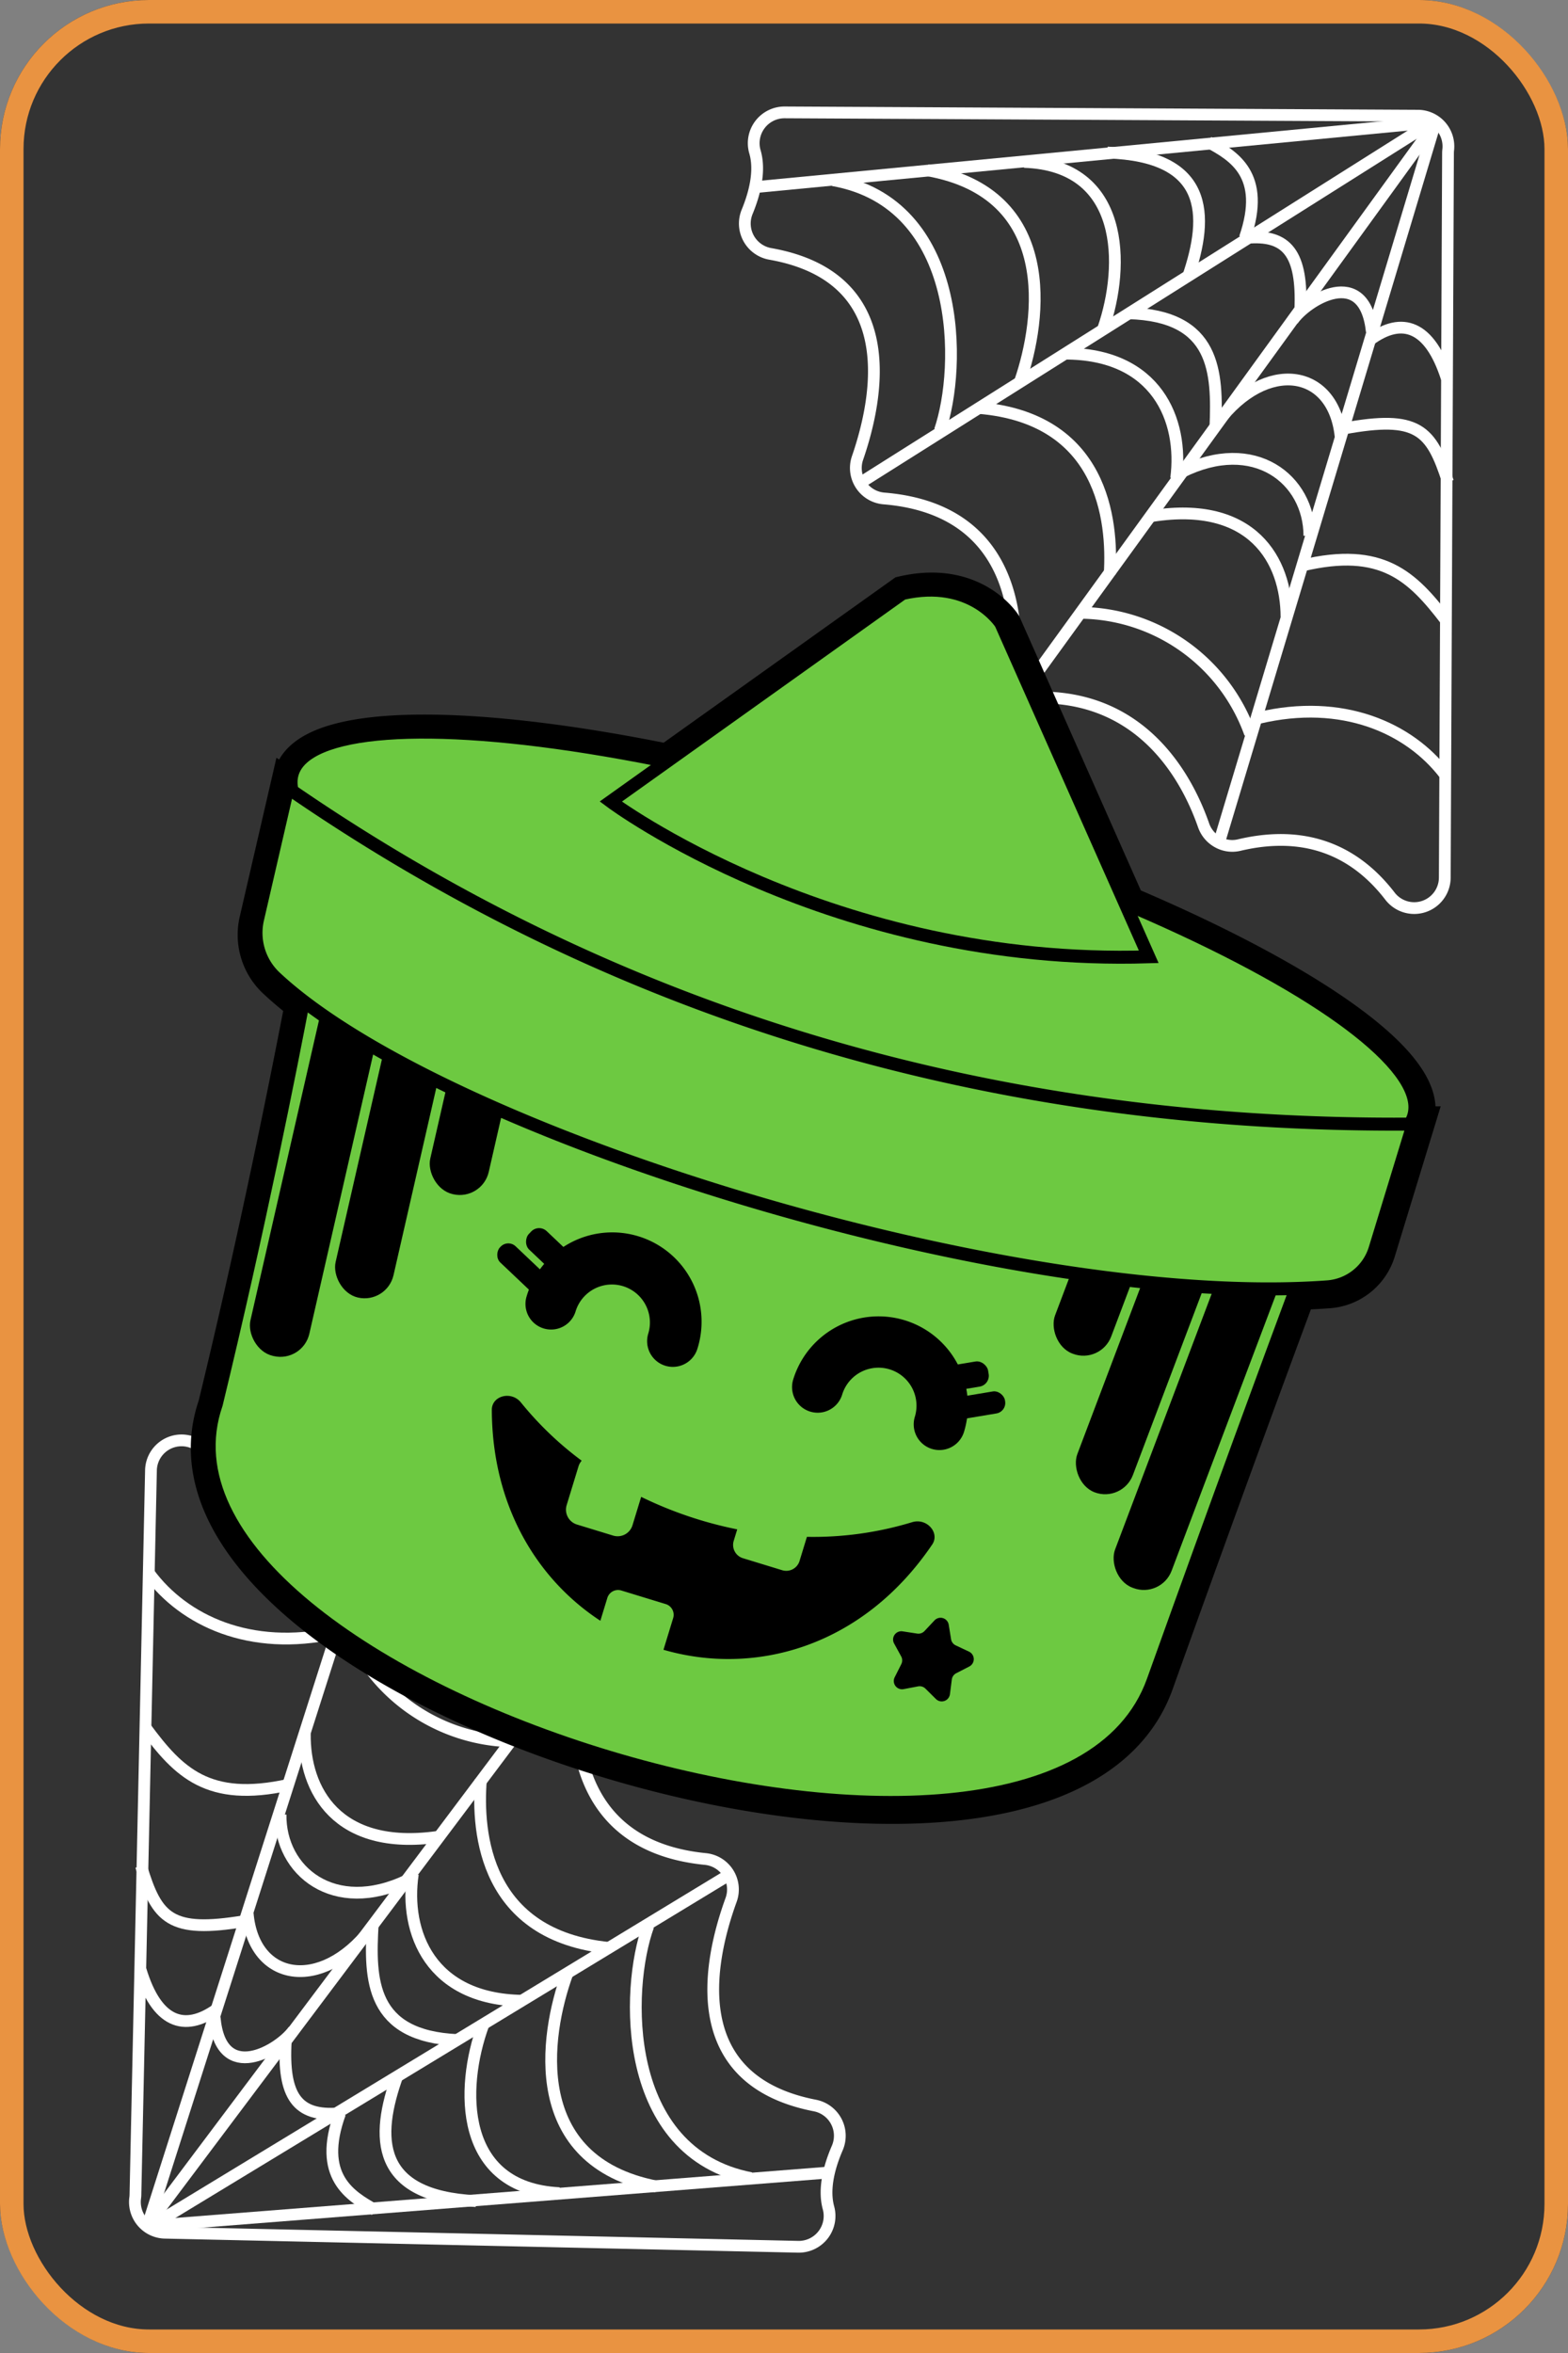 <svg xmlns="http://www.w3.org/2000/svg" xmlns:xlink="http://www.w3.org/1999/xlink" width="200" height="300" viewBox="0 0 200 300">
  <rect x="0" y="0" width="200" height="300" fill="#808080" stroke="none"/>
  <defs>
    <clipPath id="clip-witch2">
      <rect width="200" height="300"/>
    </clipPath>
  </defs>
  <g id="witch2" clip-path="url(#clip-witch2)">
    <g id="Rectangle_9" data-name="Rectangle 9" fill="#333" stroke="#e99341" stroke-width="3">
      <rect width="200" height="300" rx="19" stroke="none"/>
      <rect x="1.5" y="1.5" width="197" height="297" rx="17.5" fill="none"/>
    </g>
    <g id="Artwork_16" data-name="Artwork 16" transform="matrix(-1, -0.017, 0.017, -1, 62.872, 235.055)" style="mix-blend-mode: overlay;isolation: isolate">
      <g id="Group_94" data-name="Group 94" transform="translate(-44.872 -50.726)">
        <path id="Path_446" data-name="Path 446" d="M90.024,5.506,89.613,97.87a3.9,3.9,0,0,1-6.98,2.4c-3.914-5.1-9.966-8.727-19.252-6.523a3.8,3.8,0,0,1-2.742-.389,3.908,3.908,0,0,1-1.789-2.129c-1.97-5.654-7.339-16.026-20.278-16.3a3.909,3.909,0,0,1-3.778-4.164c.441-6.988-.918-19.9-16.692-21.21a3.9,3.9,0,0,1-3.4-5.146c2.78-8.067,5.52-23.081-11.1-26.034A3.929,3.929,0,0,1,.631,13C1.6,10.644,2.319,7.812,1.636,5.4A3.928,3.928,0,0,1,5.385.329l80.8.42a3.912,3.912,0,0,1,3.866,4.343h0A3.579,3.579,0,0,0,90.024,5.506Z" transform="translate(-0.329 -0.329)" fill="none" stroke="#fff" stroke-miterlimit="10" stroke-width="1.5"/>
        <path id="Path_447" data-name="Path 447" d="M60.639,93.355" transform="translate(-0.329 -0.329)" fill="none" stroke="#fff" stroke-miterlimit="10" stroke-width="1.5"/>
        <line id="Line_21" data-name="Line 21" x1="27.659" y2="92.031" transform="translate(60.528 0.946)" fill="none" stroke="#fff" stroke-miterlimit="10" stroke-width="1.5"/>
        <line id="Line_22" data-name="Line 22" x1="52.301" y2="72.166" transform="translate(35.886 1.198)" fill="none" stroke="#fff" stroke-miterlimit="10" stroke-width="1.5"/>
        <line id="Line_23" data-name="Line 23" x1="73.172" y2="46.141" transform="translate(14.764 1.072)" fill="none" stroke="#fff" stroke-miterlimit="10" stroke-width="1.5"/>
        <line id="Line_24" data-name="Line 24" x1="85.991" y2="8.224" transform="translate(1.689 1.272)" fill="none" stroke="#fff" stroke-miterlimit="10" stroke-width="1.5"/>
        <path id="Path_448" data-name="Path 448" d="M35.433,34.659c2.78-8.066,4.805-24-11.816-26.951" transform="translate(-0.329 -0.329)" fill="none" stroke="#fff" stroke-miterlimit="10" stroke-width="1.5"/>
        <path id="Path_449" data-name="Path 449" d="M56.833,21.391c2.78-8.067,2.6-15.518-10.247-15.94" transform="translate(-0.329 -0.329)" fill="none" stroke="#fff" stroke-miterlimit="10" stroke-width="1.5"/>
        <path id="Path_450" data-name="Path 450" d="M46.867,59.222c.442-6.987-.917-19.9-16.692-21.209" transform="translate(-0.329 -0.329)" fill="none" stroke="#fff" stroke-miterlimit="10" stroke-width="1.5"/>
        <path id="Path_451" data-name="Path 451" d="M60.354,40.5c.291-7.092.044-14.247-11.069-14.558" transform="translate(-0.329 -0.329)" fill="none" stroke="#fff" stroke-miterlimit="10" stroke-width="1.5"/>
        <path id="Path_452" data-name="Path 452" d="M64.774,79.534a23.207,23.207,0,0,0-21.508-15.4" transform="translate(-0.329 -0.329)" fill="none" stroke="#fff" stroke-miterlimit="10" stroke-width="1.5"/>
        <path id="Path_453" data-name="Path 453" d="M89.6,84.712c-4.527-5.9-13.023-9.72-23.764-7.17" transform="translate(-0.329 -0.329)" fill="none" stroke="#fff" stroke-miterlimit="10" stroke-width="1.5"/>
        <path id="Path_454" data-name="Path 454" d="M89.734,65.062c-4.3-5.6-8.123-9.379-18.317-6.959" transform="translate(-0.329 -0.329)" fill="none" stroke="#fff" stroke-miterlimit="10" stroke-width="1.5"/>
        <path id="Path_455" data-name="Path 455" d="M69.421,64.664c-.015-7.211-4.342-14.884-17.127-12.878" transform="translate(-0.329 -0.329)" fill="none" stroke="#fff" stroke-miterlimit="10" stroke-width="1.5"/>
        <path id="Path_456" data-name="Path 456" d="M90.017,47.428c-2.141-6.662-3.867-8.52-13.294-6.794" transform="translate(-0.329 -0.329)" fill="none" stroke="#fff" stroke-miterlimit="10" stroke-width="1.5"/>
        <path id="Path_457" data-name="Path 457" d="M76.32,41.608c-.924-8.675-9.554-9.87-15.661-1.771" transform="translate(-0.329 -0.329)" fill="none" stroke="#fff" stroke-miterlimit="10" stroke-width="1.5"/>
        <path id="Path_458" data-name="Path 458" d="M80.308,28.287c-.924-8.675-8.364-3.983-10.09-1.461" transform="translate(-0.329 -0.329)" fill="none" stroke="#fff" stroke-miterlimit="10" stroke-width="1.5"/>
        <path id="Path_459" data-name="Path 459" d="M89.853,34.2c-2.142-6.662-5.695-7.9-9.811-4.847" transform="translate(-0.329 -0.329)" fill="none" stroke="#fff" stroke-miterlimit="10" stroke-width="1.5"/>
        <path id="Path_460" data-name="Path 460" d="M71.187,25.468c.291-7.092-1.633-9.661-6.944-9.13" transform="translate(-0.329 -0.329)" fill="none" stroke="#fff" stroke-miterlimit="10" stroke-width="1.5"/>
        <path id="Path_461" data-name="Path 461" d="M64.111,16.338c2.78-8.067-1.461-10.489-4.647-12.215" transform="translate(-0.329 -0.329)" fill="none" stroke="#fff" stroke-miterlimit="10" stroke-width="1.5"/>
        <path id="Path_462" data-name="Path 462" d="M55.348,47.006c.978-7.48-2.512-15.938-14.215-15.916" transform="translate(-0.329 -0.329)" fill="none" stroke="#fff" stroke-miterlimit="10" stroke-width="1.5"/>
        <path id="Path_463" data-name="Path 463" d="M72.342,54.309c-.015-7.212-7.037-12.746-16.33-8.1" transform="translate(-0.329 -0.329)" fill="none" stroke="#fff" stroke-miterlimit="10" stroke-width="1.5"/>
        <path id="Path_464" data-name="Path 464" d="M25.21,40.9C27.99,32.832,28.2,11.928,11.575,8.976" transform="translate(-0.329 -0.329)" fill="none" stroke="#fff" stroke-miterlimit="10" stroke-width="1.5"/>
        <path id="Path_465" data-name="Path 465" d="M46.055,27.888c2.78-8.066,2.756-20.82-10.091-21.242" transform="translate(-0.329 -0.329)" fill="none" stroke="#fff" stroke-miterlimit="10" stroke-width="1.5"/>
      </g>
    </g>
    <g id="Artwork_16-2" data-name="Artwork 16" transform="translate(139.872 65.055)" style="mix-blend-mode: overlay;isolation: isolate">
      <g id="Group_102" data-name="Group 102" transform="translate(-44.872 -50.726)">
        <path id="Path_522" data-name="Path 522" d="M90.024,5.506,89.613,97.87a3.9,3.9,0,0,1-6.98,2.4c-3.914-5.1-9.966-8.727-19.252-6.523a3.8,3.8,0,0,1-2.742-.389,3.908,3.908,0,0,1-1.789-2.129c-1.97-5.654-7.339-16.026-20.278-16.3a3.909,3.909,0,0,1-3.778-4.164c.441-6.988-.918-19.9-16.692-21.21a3.9,3.9,0,0,1-3.4-5.146c2.78-8.067,5.52-23.081-11.1-26.034A3.929,3.929,0,0,1,.631,13C1.6,10.644,2.319,7.812,1.636,5.4A3.928,3.928,0,0,1,5.385.329l80.8.42a3.912,3.912,0,0,1,3.866,4.343h0A3.579,3.579,0,0,0,90.024,5.506Z" transform="translate(-0.329 -0.329)" fill="none" stroke="#fff" stroke-miterlimit="10" stroke-width="1.5"/>
        <path id="Path_523" data-name="Path 523" d="M60.639,93.355" transform="translate(-0.329 -0.329)" fill="none" stroke="#fff" stroke-miterlimit="10" stroke-width="1.5"/>
        <line id="Line_33" data-name="Line 33" x1="27.659" y2="92.031" transform="translate(60.528 0.946)" fill="none" stroke="#fff" stroke-miterlimit="10" stroke-width="1.5"/>
        <line id="Line_34" data-name="Line 34" x1="52.301" y2="72.166" transform="translate(35.886 1.198)" fill="none" stroke="#fff" stroke-miterlimit="10" stroke-width="1.5"/>
        <line id="Line_35" data-name="Line 35" x1="73.172" y2="46.141" transform="translate(14.764 1.072)" fill="none" stroke="#fff" stroke-miterlimit="10" stroke-width="1.5"/>
        <line id="Line_36" data-name="Line 36" x1="85.991" y2="8.224" transform="translate(1.689 1.272)" fill="none" stroke="#fff" stroke-miterlimit="10" stroke-width="1.5"/>
        <path id="Path_524" data-name="Path 524" d="M35.433,34.659c2.78-8.066,4.805-24-11.816-26.951" transform="translate(-0.329 -0.329)" fill="none" stroke="#fff" stroke-miterlimit="10" stroke-width="1.5"/>
        <path id="Path_525" data-name="Path 525" d="M56.833,21.391c2.78-8.067,2.6-15.518-10.247-15.94" transform="translate(-0.329 -0.329)" fill="none" stroke="#fff" stroke-miterlimit="10" stroke-width="1.5"/>
        <path id="Path_526" data-name="Path 526" d="M46.867,59.222c.442-6.987-.917-19.9-16.692-21.209" transform="translate(-0.329 -0.329)" fill="none" stroke="#fff" stroke-miterlimit="10" stroke-width="1.5"/>
        <path id="Path_527" data-name="Path 527" d="M60.354,40.5c.291-7.092.044-14.247-11.069-14.558" transform="translate(-0.329 -0.329)" fill="none" stroke="#fff" stroke-miterlimit="10" stroke-width="1.5"/>
        <path id="Path_528" data-name="Path 528" d="M64.774,79.534a23.207,23.207,0,0,0-21.508-15.4" transform="translate(-0.329 -0.329)" fill="none" stroke="#fff" stroke-miterlimit="10" stroke-width="1.5"/>
        <path id="Path_529" data-name="Path 529" d="M89.6,84.712c-4.527-5.9-13.023-9.72-23.764-7.17" transform="translate(-0.329 -0.329)" fill="none" stroke="#fff" stroke-miterlimit="10" stroke-width="1.5"/>
        <path id="Path_530" data-name="Path 530" d="M89.734,65.062c-4.3-5.6-8.123-9.379-18.317-6.959" transform="translate(-0.329 -0.329)" fill="none" stroke="#fff" stroke-miterlimit="10" stroke-width="1.5"/>
        <path id="Path_531" data-name="Path 531" d="M69.421,64.664c-.015-7.211-4.342-14.884-17.127-12.878" transform="translate(-0.329 -0.329)" fill="none" stroke="#fff" stroke-miterlimit="10" stroke-width="1.5"/>
        <path id="Path_532" data-name="Path 532" d="M90.017,47.428c-2.141-6.662-3.867-8.52-13.294-6.794" transform="translate(-0.329 -0.329)" fill="none" stroke="#fff" stroke-miterlimit="10" stroke-width="1.5"/>
        <path id="Path_533" data-name="Path 533" d="M76.32,41.608c-.924-8.675-9.554-9.87-15.661-1.771" transform="translate(-0.329 -0.329)" fill="none" stroke="#fff" stroke-miterlimit="10" stroke-width="1.5"/>
        <path id="Path_534" data-name="Path 534" d="M80.308,28.287c-.924-8.675-8.364-3.983-10.09-1.461" transform="translate(-0.329 -0.329)" fill="none" stroke="#fff" stroke-miterlimit="10" stroke-width="1.5"/>
        <path id="Path_535" data-name="Path 535" d="M89.853,34.2c-2.142-6.662-5.695-7.9-9.811-4.847" transform="translate(-0.329 -0.329)" fill="none" stroke="#fff" stroke-miterlimit="10" stroke-width="1.5"/>
        <path id="Path_536" data-name="Path 536" d="M71.187,25.468c.291-7.092-1.633-9.661-6.944-9.13" transform="translate(-0.329 -0.329)" fill="none" stroke="#fff" stroke-miterlimit="10" stroke-width="1.5"/>
        <path id="Path_537" data-name="Path 537" d="M64.111,16.338c2.78-8.067-1.461-10.489-4.647-12.215" transform="translate(-0.329 -0.329)" fill="none" stroke="#fff" stroke-miterlimit="10" stroke-width="1.5"/>
        <path id="Path_538" data-name="Path 538" d="M55.348,47.006c.978-7.48-2.512-15.938-14.215-15.916" transform="translate(-0.329 -0.329)" fill="none" stroke="#fff" stroke-miterlimit="10" stroke-width="1.5"/>
        <path id="Path_539" data-name="Path 539" d="M72.342,54.309c-.015-7.212-7.037-12.746-16.33-8.1" transform="translate(-0.329 -0.329)" fill="none" stroke="#fff" stroke-miterlimit="10" stroke-width="1.5"/>
        <path id="Path_540" data-name="Path 540" d="M25.21,40.9C27.99,32.832,28.2,11.928,11.575,8.976" transform="translate(-0.329 -0.329)" fill="none" stroke="#fff" stroke-miterlimit="10" stroke-width="1.5"/>
        <path id="Path_541" data-name="Path 541" d="M46.055,27.888c2.78-8.066,2.756-20.82-10.091-21.242" transform="translate(-0.329 -0.329)" fill="none" stroke="#fff" stroke-miterlimit="10" stroke-width="1.5"/>
      </g>
    </g>
    <g id="Artwork_6" data-name="Artwork 6" transform="translate(100 150) rotate(17)">
      <g id="Group_386" data-name="Group 386" transform="translate(-75 -77.521)">
        <path id="Path_1143" data-name="Path 1143" d="M157.631,55.3a3.941,3.941,0,0,0,.168-1.111c0-6.718-17.653-12.512-43.132-15.182L89.1,9.514s-5.25-4.531-13.126,0L53.5,38.791C26.885,41.357,8.25,47.284,8.25,54.186a4.3,4.3,0,0,0,.62,2.164c-.207-.065-.413-.128-.62-.193l1.193,17.1a7.772,7.772,0,0,0,4.31,6.443c1.32.648,2.771,1.262,4.332,1.845,1.072,9.9,3.083,29.986,4.4,52.37-1.4,38.1,122.719,38.1,124.586-1.155,1.225-25.763,2.249-43.816,2.808-53.183q1.937-.658,3.759-1.363a6.866,6.866,0,0,0,4.4-6.4V55.171Z" transform="translate(-8.038 -7.304)" stroke="#000" stroke-miterlimit="10" stroke-width="4.969"/>
        <path id="Path_1144" data-name="Path 1144" d="M37,213.37c1.05,9.623,3.13,30.156,4.479,53.1-1.4,38.1,122.719,38.1,124.586-1.155,1.227-25.8,2.252-43.876,2.811-53.23.231-3.866-2.684-6.867-5.713-5.876-16.467,5.39-60.746,22.329-122.272,2.874C38.73,208.4,36.7,210.64,37,213.37Z" transform="translate(-27.242 -140.054)" fill="#6dc941" stroke="#000" stroke-miterlimit="10" stroke-width="1.656"/>
        <path id="Path_1145" data-name="Path 1145" d="M152.717,291.015a11.393,11.393,0,1,1,22.785,0,3.279,3.279,0,0,1-6.559,0,4.846,4.846,0,0,0-9.692,0,3.267,3.267,0,1,1-6.534,0" transform="translate(-104.644 -189.273)"/>
        <path id="Path_1146" data-name="Path 1146" d="M260.224,291.618a11.393,11.393,0,0,1,22.786,0,3.279,3.279,0,1,1-6.559,0,4.846,4.846,0,0,0-9.692,0,3.267,3.267,0,1,1-6.534,0" transform="translate(-176.534 -189.676)"/>
        <path id="Path_1147" data-name="Path 1147" d="M207.958,352.908a43.4,43.4,0,0,1-12.281,5.707v3.219a1.771,1.771,0,0,1-1.771,1.771h-5.238a1.771,1.771,0,0,1-1.771-1.771V360.3a50.575,50.575,0,0,1-12.928-.379v3.786a1.981,1.981,0,0,1-1.981,1.981h-4.819a1.981,1.981,0,0,1-1.981-1.981v-5.167a1.968,1.968,0,0,1,.176-.812,42.513,42.513,0,0,1-9.569-4.824c-1.63-1.109-3.82.258-3.286,1.979,3.634,11.734,11.851,18.977,21.1,21.666v-3.041a1.431,1.431,0,0,1,1.431-1.431h5.919a1.431,1.431,0,0,1,1.431,1.431v4.224c12.141-.175,24.184-7.74,28.854-22.849C211.776,353.166,209.589,351.8,207.958,352.908Z" transform="translate(-104.449 -238.012)"/>
        <g id="Group_382" data-name="Group 382" transform="translate(42.385 92.408)">
          <rect id="Rectangle_145" data-name="Rectangle 145" width="7.882" height="2.843" rx="1.355" transform="translate(1.267 3.028) rotate(26.461)"/>
          <rect id="Rectangle_146" data-name="Rectangle 146" width="7.312" height="3.246" rx="1.404" transform="translate(4.449) rotate(26.461)"/>
        </g>
        <g id="Group_383" data-name="Group 383" transform="translate(99.957 92.315)">
          <rect id="Rectangle_147" data-name="Rectangle 147" width="7.882" height="2.843" rx="1.355" transform="translate(10.995 5.573) rotate(153.539)"/>
          <rect id="Rectangle_148" data-name="Rectangle 148" width="7.312" height="3.246" rx="1.404" transform="translate(7.993 2.906) rotate(153.539)"/>
        </g>
        <g id="Group_384" data-name="Group 384" transform="translate(11.669 63.099)">
          <rect id="Rectangle_149" data-name="Rectangle 149" width="7.704" height="53.938" rx="3.786" transform="translate(0 1.83) rotate(-4.129)"/>
          <rect id="Rectangle_150" data-name="Rectangle 150" width="7.572" height="44.27" rx="3.786" transform="translate(8.912 1.187) rotate(-4.129)"/>
          <rect id="Rectangle_151" data-name="Rectangle 151" width="7.65" height="28.724" rx="3.786" transform="translate(17.72 0.551) rotate(-4.129)"/>
        </g>
        <g id="Group_385" data-name="Group 385" transform="translate(112.997 59.448)">
          <rect id="Rectangle_152" data-name="Rectangle 152" width="7.704" height="53.938" rx="3.786" transform="translate(23.736 55.466) rotate(-176.299)"/>
          <rect id="Rectangle_153" data-name="Rectangle 153" width="7.572" height="44.27" rx="3.786" transform="matrix(-0.998, -0.065, 0.065, -0.998, 15.443, 45.241)"/>
          <rect id="Rectangle_154" data-name="Rectangle 154" width="7.65" height="28.724" rx="3.786" transform="translate(7.634 29.158) rotate(-176.299)"/>
        </g>
        <ellipse id="Ellipse_32" data-name="Ellipse 32" cx="74.775" cy="16.753" rx="74.775" ry="16.753" transform="translate(0 29.933)" fill="#6dc941" stroke="#000" stroke-miterlimit="10" stroke-width="1.656"/>
        <path id="Path_1148" data-name="Path 1148" d="M7.61,151.788l1.193,17.1a7.771,7.771,0,0,0,4.31,6.443C39.356,188.216,115.582,188.34,153,173.846a6.866,6.866,0,0,0,4.4-6.4V150.8Q80.533,174.946,7.61,151.788Z" transform="translate(-7.61 -103.131)" fill="#6dc941" stroke="#000" stroke-miterlimit="10" stroke-width="1.656"/>
        <path id="Path_1149" data-name="Path 1149" d="M128.025,45.174s33.078,11.9,71.406-1.133L168.978,8.922s-5.251-4.531-13.126,0Z" transform="translate(-88.132 -6.908)" fill="#6dc941" stroke="#000" stroke-miterlimit="10" stroke-width="1.656"/>
        <path id="Path_1150" data-name="Path 1150" d="M332.386,386.116l.831,1.685a1.055,1.055,0,0,0,.794.577l1.859.27a1.055,1.055,0,0,1,.585,1.8l-1.345,1.311a1.055,1.055,0,0,0-.3.934l.317,1.851a1.055,1.055,0,0,1-1.531,1.112l-1.663-.874a1.056,1.056,0,0,0-.982,0l-1.663.874a1.055,1.055,0,0,1-1.531-1.112l.317-1.851a1.055,1.055,0,0,0-.3-.934l-1.345-1.311a1.055,1.055,0,0,1,.585-1.8l1.859-.27a1.055,1.055,0,0,0,.794-.577l.831-1.685A1.055,1.055,0,0,1,332.386,386.116Z" transform="translate(-220.589 -260.093)"/>
      </g>
    </g>
  </g>
</svg>
